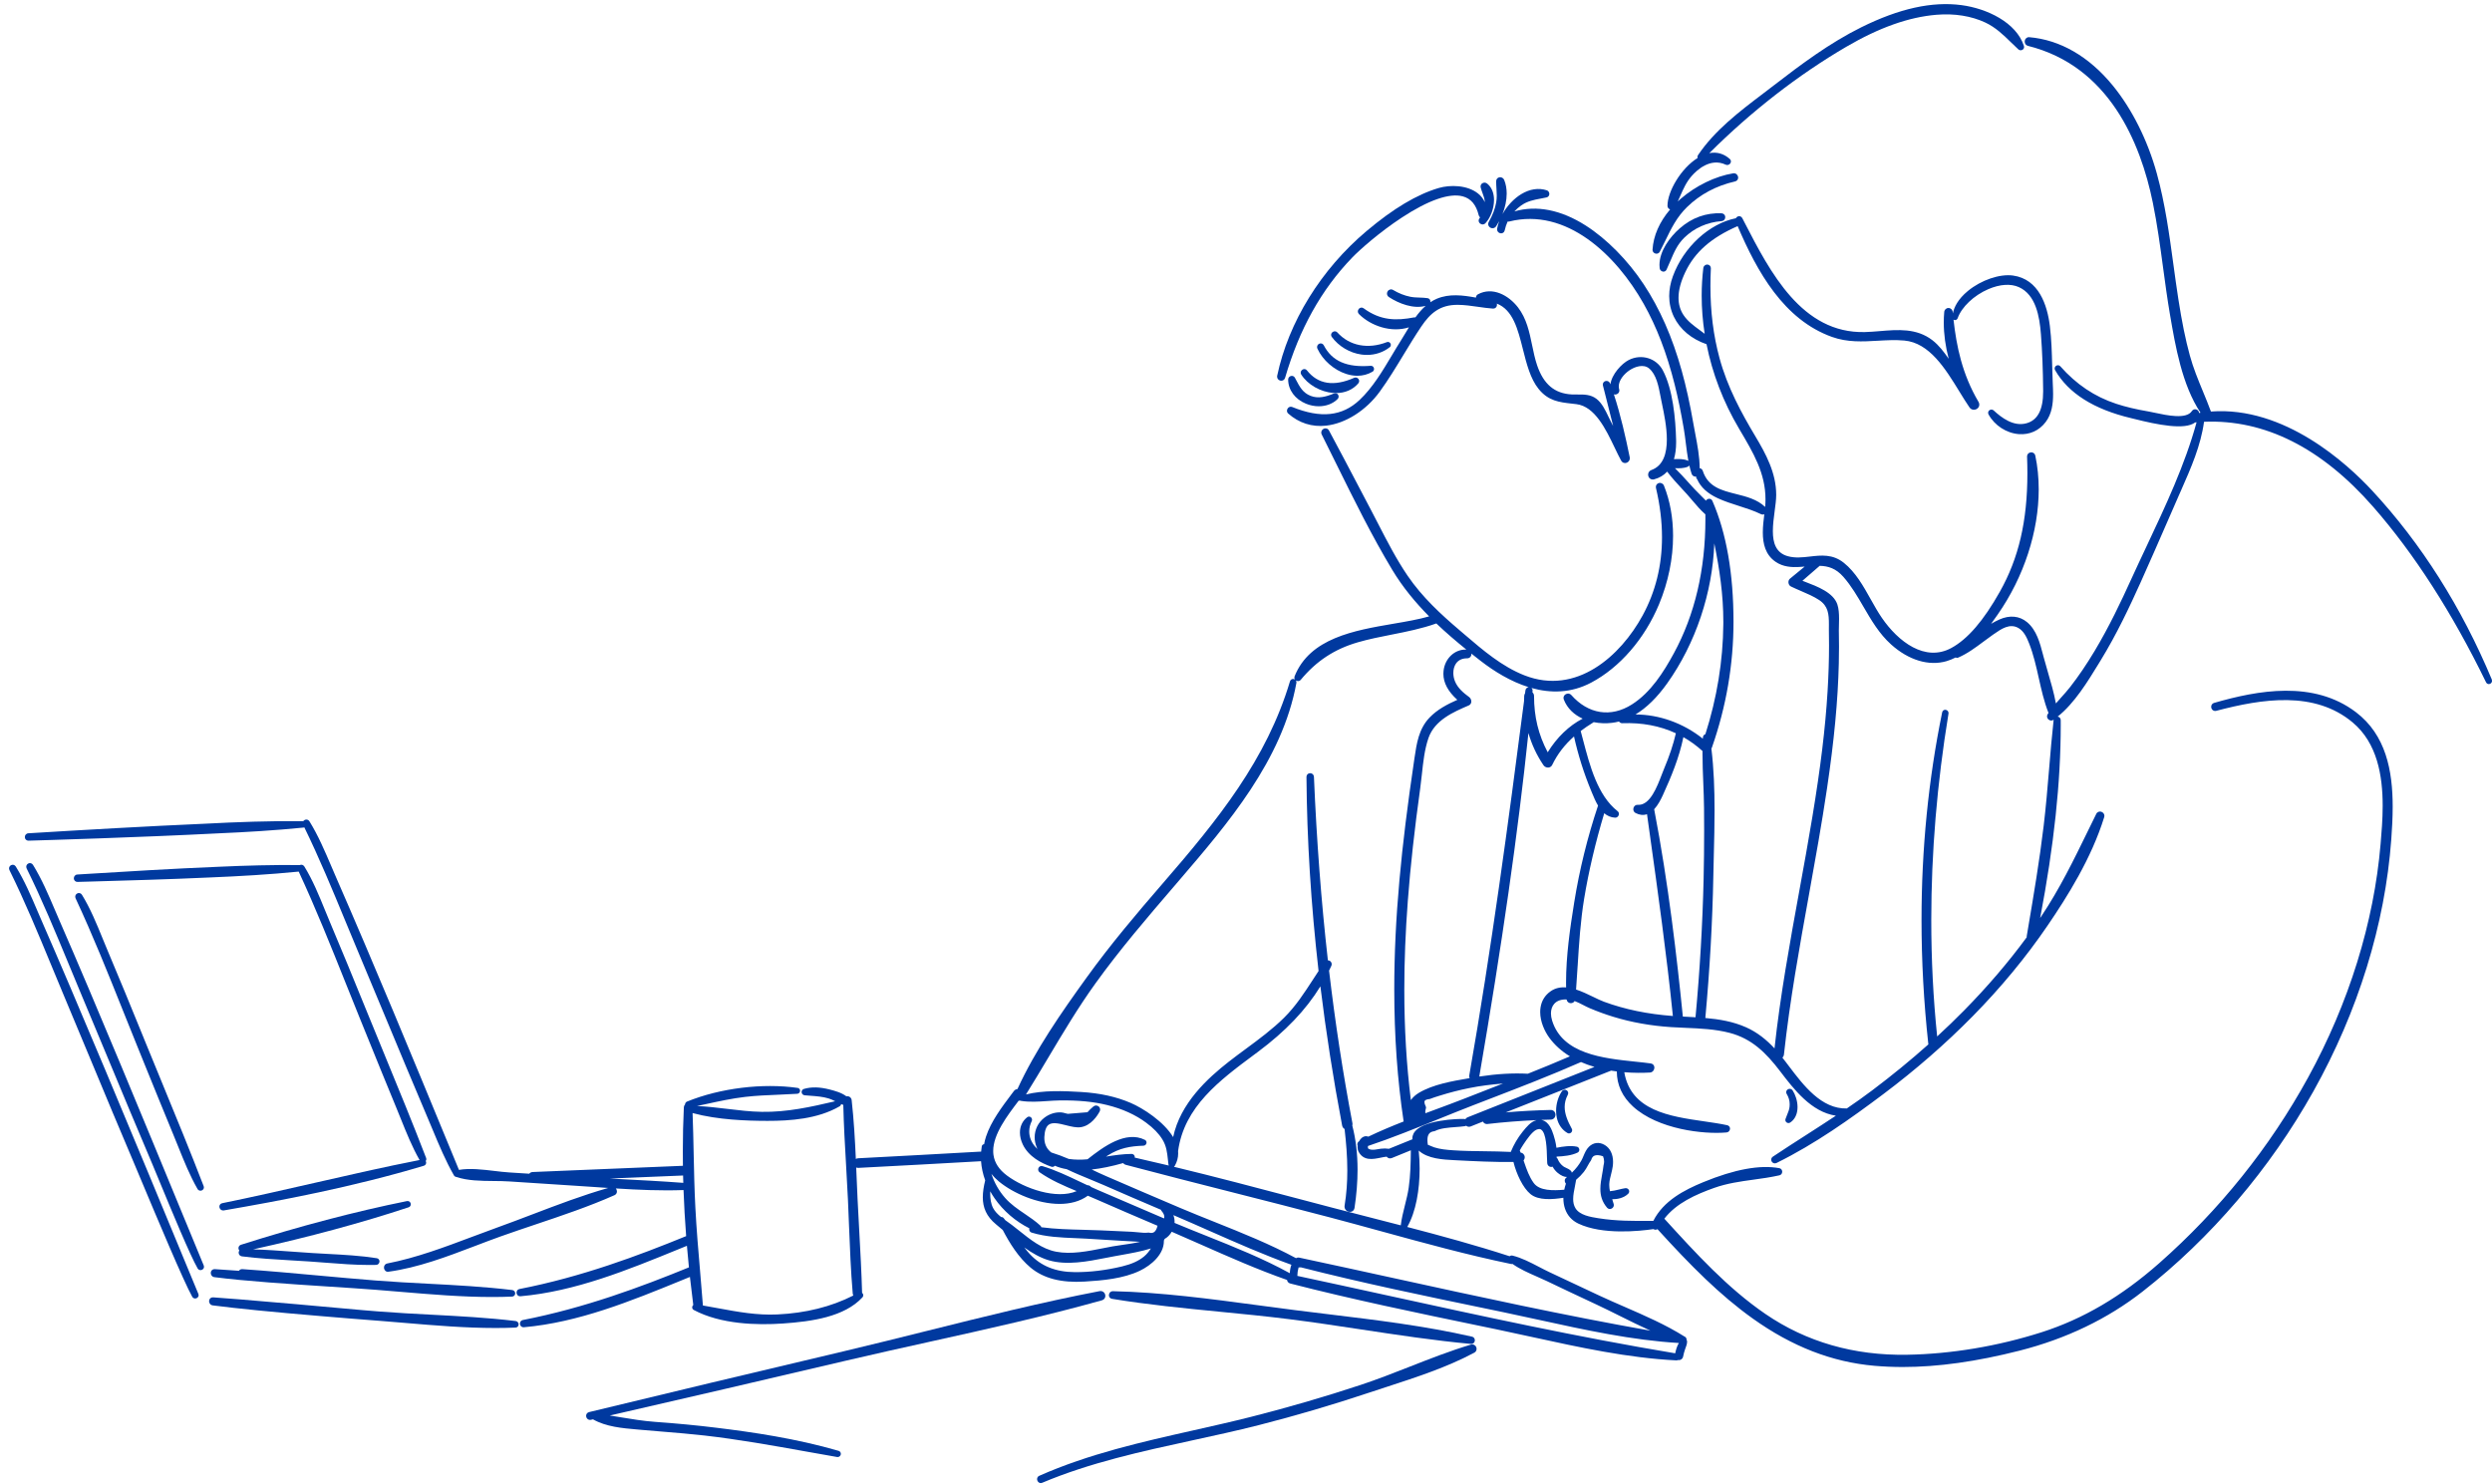 <svg width="183" height="109" viewBox="0 0 183 109" fill="none" xmlns="http://www.w3.org/2000/svg">
<g clip-path="url(#clip0_1_2223)">
<path d="M102.137 25.334C102.137 25.297 102.127 25.258 102.107 25.223C102.053 25.129 101.943 25.089 101.847 25.127C100.457 25.668 99.097 25.402 98.208 24.416C98.115 24.313 97.962 24.305 97.85 24.396C97.785 24.449 97.75 24.522 97.75 24.597C97.75 24.648 97.766 24.7 97.799 24.744C98.306 25.438 99.122 25.923 99.981 26.04C100.116 26.058 100.251 26.067 100.385 26.067C101.004 26.067 101.587 25.871 102.059 25.497C102.11 25.457 102.138 25.397 102.137 25.334Z" fill="#00399F"/>
<path d="M100.903 27.102C100.903 27.077 100.899 27.052 100.891 27.027C100.859 26.923 100.765 26.858 100.659 26.867C98.909 27.006 97.814 26.527 97.212 25.361C97.147 25.235 97.002 25.186 96.875 25.247C96.776 25.295 96.72 25.391 96.72 25.493C96.72 25.531 96.728 25.57 96.745 25.607C97.13 26.45 97.963 27.18 98.867 27.467C99.144 27.555 99.416 27.599 99.679 27.599C100.074 27.599 100.45 27.5 100.788 27.302C100.861 27.261 100.902 27.184 100.902 27.102H100.903Z" fill="#00399F"/>
<path d="M3.114 67.753C2.996 67.484 2.88 67.212 2.763 66.938C2.288 65.824 1.797 64.672 1.158 63.641C1.081 63.517 0.93 63.477 0.804 63.547C0.675 63.619 0.628 63.773 0.694 63.906C1.82 66.188 2.814 68.591 3.775 70.916C4.053 71.589 4.34 72.284 4.626 72.965C5.309 74.59 5.998 76.246 6.664 77.847C7.719 80.385 8.812 83.008 9.906 85.58C10.007 85.818 10.18 86.232 10.4 86.757C11.41 89.166 13.51 94.179 14.119 95.246C14.164 95.325 14.245 95.369 14.332 95.369C14.371 95.369 14.412 95.36 14.45 95.341C14.568 95.283 14.618 95.154 14.568 95.035C9.299 82.266 5.446 73.086 3.114 67.752V67.753Z" fill="#00399F"/>
<path d="M97.974 28.894C97.338 29.158 96.8 29.289 96.246 29.075C95.674 28.853 95.446 28.419 95.158 27.87L95.091 27.743C95.035 27.637 94.918 27.585 94.8 27.615C94.68 27.645 94.596 27.75 94.596 27.872C94.596 28.638 95.098 29.32 95.904 29.651C96.214 29.777 96.534 29.839 96.844 29.839C97.382 29.839 97.886 29.653 98.234 29.301C98.28 29.255 98.303 29.193 98.303 29.131C98.303 29.08 98.288 29.028 98.258 28.983C98.193 28.887 98.079 28.852 97.974 28.896V28.894Z" fill="#00399F"/>
<path d="M94.015 27.954C94.041 27.96 94.067 27.963 94.092 27.963C94.221 27.963 94.332 27.881 94.371 27.747C95.421 24.161 97.028 21.277 99.285 18.932C99.863 18.33 101.314 17.049 102.939 15.982C104.894 14.699 106.444 14.16 107.42 14.422C108.018 14.583 108.4 15.035 108.589 15.806C108.606 15.873 108.642 15.928 108.69 15.967C108.673 15.993 108.655 16.02 108.636 16.046C108.602 16.095 108.585 16.148 108.585 16.202C108.585 16.282 108.622 16.361 108.692 16.418C108.81 16.515 108.976 16.508 109.077 16.401C109.462 15.993 109.713 15.308 109.713 14.69C109.713 14.639 109.712 14.588 109.708 14.538C109.677 14.086 109.504 13.721 109.207 13.482C109.105 13.399 108.963 13.391 108.854 13.461C108.772 13.514 108.726 13.602 108.726 13.698C108.726 13.723 108.73 13.749 108.736 13.774C108.775 13.924 108.824 14.06 108.873 14.192C108.953 14.409 109.028 14.614 109.038 14.851C108.928 14.604 108.761 14.388 108.537 14.21C107.748 13.583 106.487 13.563 105.65 13.809C104.051 14.28 102.318 15.314 100.353 16.97C97.01 19.787 94.618 23.659 93.791 27.595C93.787 27.617 93.784 27.64 93.784 27.661C93.784 27.799 93.874 27.919 94.015 27.954Z" fill="#00399F"/>
<path d="M121.562 18.622C121.589 18.629 121.615 18.633 121.642 18.633C121.745 18.633 121.84 18.579 121.888 18.486C122.036 18.206 122.17 17.928 122.301 17.66C122.727 16.781 123.129 15.951 123.877 15.219C124.838 14.278 126.028 13.642 127.413 13.326C127.554 13.294 127.643 13.181 127.642 13.046C127.642 13.026 127.64 13.006 127.636 12.985C127.607 12.836 127.464 12.699 127.276 12.73C125.974 12.941 124.536 13.639 123.428 14.596C123.354 14.661 123.28 14.726 123.209 14.792C123.273 14.655 123.333 14.519 123.391 14.386C123.62 13.867 123.835 13.376 124.225 12.93C124.6 12.501 125.595 11.561 126.728 12.095C126.847 12.151 126.993 12.109 127.067 11.997C127.096 11.954 127.11 11.906 127.11 11.859C127.11 11.791 127.08 11.723 127.023 11.672C126.587 11.284 126.076 11.141 125.523 11.249C128.592 8.188 132.058 5.494 135.581 3.437C138.003 2.023 140.171 1.253 142.211 1.084C143.527 0.975 144.766 1.173 145.796 1.657C146.554 2.014 147.109 2.555 147.697 3.128C147.865 3.292 148.039 3.461 148.219 3.627C148.303 3.705 148.43 3.714 148.528 3.652C148.599 3.606 148.639 3.531 148.639 3.451C148.639 3.426 148.635 3.4 148.627 3.373C148.062 1.647 145.917 0.624 144.041 0.376C141.877 0.091 139.472 0.623 136.687 2.002C134.372 3.15 132.262 4.726 130.3 6.241C130.028 6.451 129.746 6.665 129.473 6.873C127.728 8.197 125.924 9.567 124.694 11.394C124.666 11.435 124.652 11.482 124.652 11.529C124.652 11.554 124.656 11.579 124.665 11.603C123.44 12.363 122.452 14.066 122.451 15.115C122.451 15.238 122.528 15.343 122.645 15.382C121.864 16.297 121.413 17.32 121.354 18.339C121.354 18.345 121.354 18.35 121.354 18.354C121.354 18.479 121.439 18.587 121.563 18.622L121.562 18.622Z" fill="#00399F"/>
<path d="M99.743 28.161C99.788 28.109 99.811 28.047 99.811 27.985C99.811 27.932 99.794 27.879 99.76 27.834C99.687 27.734 99.554 27.7 99.437 27.751C97.947 28.41 96.781 28.225 95.974 27.201C95.891 27.094 95.748 27.076 95.633 27.157C95.558 27.21 95.517 27.291 95.517 27.373C95.517 27.42 95.53 27.466 95.556 27.508C96.023 28.247 96.968 28.79 97.909 28.861C97.978 28.866 98.046 28.869 98.113 28.869C98.773 28.869 99.347 28.621 99.743 28.162V28.161Z" fill="#00399F"/>
<path d="M126.42 15.665C125.28 15.62 124.252 15.989 123.362 16.764C122.617 17.412 121.865 18.439 121.863 19.461C121.863 19.54 121.868 19.62 121.877 19.699C121.892 19.823 121.992 19.928 122.116 19.948C122.129 19.951 122.144 19.952 122.157 19.952C122.253 19.952 122.339 19.897 122.383 19.804C122.489 19.581 122.581 19.362 122.671 19.15C122.93 18.536 123.175 17.957 123.692 17.452C124.415 16.745 125.386 16.316 126.425 16.242C126.579 16.231 126.695 16.107 126.695 15.952C126.695 15.95 126.695 15.948 126.695 15.947C126.693 15.791 126.577 15.673 126.42 15.666V15.665Z" fill="#00399F"/>
<path d="M13.606 89.661C10.693 82.59 7.068 73.79 4.376 67.632C4.259 67.362 4.142 67.091 4.026 66.817C3.551 65.703 3.06 64.551 2.421 63.519C2.344 63.396 2.193 63.355 2.067 63.425C1.938 63.497 1.891 63.651 1.956 63.784C3.082 66.065 4.076 68.468 5.037 70.791C5.315 71.465 5.602 72.161 5.889 72.843C6.571 74.467 7.259 76.121 7.925 77.721C8.981 80.26 10.074 82.885 11.169 85.458C11.298 85.761 11.504 86.26 11.742 86.838C12.617 88.955 13.94 92.156 14.514 93.162C14.559 93.241 14.64 93.285 14.727 93.285C14.766 93.285 14.807 93.276 14.845 93.257C14.963 93.199 15.013 93.071 14.964 92.951C14.539 91.921 14.084 90.817 13.607 89.66L13.606 89.661Z" fill="#00399F"/>
<path d="M115.161 80.29C115.161 80.203 115.117 80.121 115.037 80.073C114.919 80.003 114.771 80.036 114.694 80.151C114.421 80.557 114.271 81.084 114.271 81.59C114.271 81.768 114.29 81.944 114.327 82.111C114.44 82.602 114.709 82.984 115.105 83.215C115.142 83.237 115.182 83.247 115.221 83.247C115.279 83.247 115.337 83.225 115.381 83.181C115.428 83.135 115.453 83.075 115.453 83.014C115.453 82.976 115.443 82.937 115.423 82.901C115.111 82.332 114.901 81.815 114.901 81.302C114.901 81.007 114.97 80.713 115.129 80.41C115.15 80.371 115.16 80.329 115.16 80.289L115.161 80.29Z" fill="#00399F"/>
<path d="M81.654 95.394C84.266 95.823 86.954 96.087 89.555 96.341C91.236 96.505 92.974 96.675 94.67 96.889C96.437 97.11 98.234 97.383 99.972 97.646C102.608 98.046 105.333 98.459 108.025 98.707C108.033 98.708 108.041 98.708 108.049 98.708C108.176 98.708 108.281 98.617 108.302 98.483C108.304 98.467 108.305 98.451 108.305 98.436C108.305 98.311 108.225 98.203 108.104 98.175C104.65 97.385 101.044 96.949 97.557 96.527C96.763 96.43 95.94 96.331 95.136 96.229C94.232 96.114 93.306 95.99 92.411 95.87C88.901 95.4 85.272 94.912 81.717 94.833C81.572 94.83 81.449 94.943 81.435 95.098C81.434 95.107 81.433 95.117 81.433 95.127C81.433 95.262 81.523 95.372 81.655 95.394H81.654Z" fill="#00399F"/>
<path d="M81.171 95.182C81.171 95.154 81.168 95.126 81.161 95.098C81.117 94.909 80.94 94.793 80.751 94.829C76.509 95.643 72.229 96.711 68.09 97.744C66.091 98.243 64.024 98.759 61.992 99.239C55.191 100.844 49.063 102.307 43.258 103.714C43.126 103.746 43.042 103.857 43.042 103.986C43.042 104.01 43.045 104.033 43.051 104.057C43.089 104.22 43.239 104.316 43.4 104.279C43.449 104.268 43.498 104.257 43.547 104.246C44.502 104.793 45.71 104.897 46.782 104.99C46.887 104.999 46.99 105.008 47.093 105.017C47.629 105.066 48.173 105.11 48.7 105.153C49.696 105.235 50.726 105.319 51.736 105.434C54.212 105.717 56.705 106.163 59.115 106.595C59.886 106.733 60.684 106.876 61.47 107.012C61.484 107.014 61.498 107.015 61.512 107.015C61.621 107.015 61.716 106.942 61.742 106.831C61.746 106.813 61.748 106.795 61.748 106.778C61.748 106.677 61.682 106.588 61.58 106.558C58.434 105.646 55.272 105.189 52.594 104.861C51.179 104.687 49.706 104.546 48.09 104.43C47.237 104.368 46.383 104.227 45.557 104.091C45.301 104.048 45.041 104.005 44.779 103.965C50.177 102.728 55.881 101.403 62.167 99.926C64.198 99.449 66.276 98.989 68.287 98.544C72.452 97.622 76.76 96.668 80.921 95.502C81.075 95.46 81.171 95.332 81.171 95.183L81.171 95.182Z" fill="#00399F"/>
<path d="M108.024 98.755C106.504 99.208 104.992 99.801 103.529 100.376C102.354 100.837 101.139 101.314 99.93 101.714C97.296 102.585 94.585 103.375 91.87 104.063C90.461 104.419 89.02 104.743 87.626 105.057C83.852 105.905 79.95 106.783 76.312 108.396C76.215 108.439 76.159 108.531 76.159 108.634C76.159 108.675 76.167 108.717 76.185 108.757C76.232 108.865 76.328 108.928 76.43 108.928C76.463 108.928 76.497 108.921 76.53 108.907C80.05 107.422 83.853 106.596 87.533 105.796C89.152 105.444 90.827 105.08 92.454 104.666C95.141 103.98 97.858 103.18 100.53 102.289C100.959 102.146 101.403 102.002 101.832 101.862C104.013 101.152 106.269 100.417 108.27 99.347C108.374 99.291 108.433 99.186 108.433 99.073C108.433 99.031 108.425 98.987 108.407 98.945C108.342 98.788 108.181 98.708 108.025 98.755H108.024Z" fill="#00399F"/>
<path d="M131.24 81.871C131.198 81.972 131.155 82.077 131.118 82.189C131.111 82.212 131.107 82.235 131.107 82.258C131.107 82.326 131.139 82.392 131.197 82.437C131.238 82.469 131.288 82.484 131.337 82.484C131.379 82.484 131.42 82.472 131.456 82.45C131.717 82.281 131.893 82.014 131.964 81.677C131.99 81.557 132.002 81.434 132.002 81.311C132.002 80.847 131.837 80.384 131.64 80.084C131.563 79.966 131.408 79.934 131.287 80.01C131.211 80.059 131.17 80.138 131.17 80.219C131.17 80.264 131.183 80.31 131.209 80.353C131.354 80.589 131.426 80.839 131.426 81.114C131.426 81.173 131.423 81.233 131.416 81.294C131.395 81.495 131.32 81.677 131.241 81.87L131.24 81.871Z" fill="#00399F"/>
<path d="M182.989 49.915C180.76 44.586 177.804 39.917 174.202 36.036C172.375 34.068 167.766 29.817 162.36 30.226C162.176 29.724 161.971 29.229 161.773 28.749C161.422 27.9 161.059 27.022 160.811 26.109C160.488 24.926 160.228 23.647 159.966 21.961C159.835 21.124 159.719 20.269 159.606 19.441C159.305 17.228 158.993 14.938 158.386 12.742C157.71 10.294 156.557 7.995 155.14 6.267C153.399 4.145 151.282 2.923 149.017 2.731C148.855 2.717 148.717 2.828 148.69 2.996C148.687 3.016 148.685 3.037 148.685 3.057C148.685 3.207 148.777 3.332 148.921 3.368C154.857 4.848 157.185 10.446 158.092 14.881C158.413 16.453 158.632 18.072 158.843 19.637C158.996 20.773 159.155 21.947 159.351 23.096L159.353 23.105C159.748 25.419 160.236 28.268 161.592 30.307C161.581 30.311 161.571 30.316 161.56 30.321C161.537 30.325 161.513 30.329 161.489 30.333C161.489 30.331 161.489 30.331 161.489 30.33C161.478 30.202 161.389 30.096 161.268 30.066C161.15 30.037 161.028 30.086 160.96 30.193C160.559 30.815 159.116 30.504 158.254 30.319C158.077 30.281 157.924 30.247 157.798 30.226C156.856 30.065 156.094 29.884 155.402 29.656C153.817 29.134 152.474 28.233 151.298 26.902C151.218 26.811 151.087 26.797 150.987 26.869C150.92 26.916 150.885 26.991 150.884 27.066C150.884 27.107 150.894 27.147 150.915 27.184C151.884 28.878 153.763 30.065 156.5 30.712C156.556 30.725 156.635 30.745 156.732 30.769C158.42 31.195 160.444 31.606 161.199 31.027C161.234 31.023 161.27 31.02 161.305 31.017C160.449 34.144 159.018 37.181 157.632 40.125C157.249 40.939 156.852 41.781 156.478 42.604C155.761 44.182 154.883 46.036 153.816 47.816C153.22 48.809 152.634 49.673 152.022 50.457C151.814 50.725 151.58 50.985 151.353 51.236C151.228 51.377 151.1 51.518 150.975 51.664C150.829 50.878 150.601 50.097 150.379 49.337C150.274 48.974 150.165 48.6 150.068 48.236L150.023 48.064C149.804 47.224 149.554 46.272 148.855 45.693C148.298 45.231 147.578 45.163 146.825 45.5C146.631 45.588 146.426 45.694 146.215 45.817C146.395 45.574 146.554 45.346 146.69 45.151C148.638 42.365 149.712 39.016 149.713 35.941C149.713 35.085 149.63 34.25 149.46 33.455C149.427 33.301 149.287 33.205 149.127 33.225C148.969 33.245 148.857 33.368 148.857 33.52C148.857 33.525 148.857 33.529 148.857 33.533C148.873 33.953 148.881 34.361 148.881 34.759C148.881 38.278 148.243 40.997 146.862 43.454C145.663 45.586 144.497 46.94 143.296 47.593C141.371 48.64 139.395 47.133 138.19 45.372C137.905 44.958 137.652 44.505 137.382 44.025C136.831 43.04 136.26 42.022 135.4 41.335C134.584 40.683 133.735 40.781 132.914 40.876C132.376 40.938 131.819 41.002 131.276 40.848C130.412 40.602 130.19 39.868 130.19 39.01C130.19 38.534 130.258 38.02 130.323 37.53C130.38 37.106 130.433 36.706 130.435 36.368C130.435 36.359 130.435 36.349 130.435 36.34C130.435 34.737 129.679 33.339 128.904 32.043C127.882 30.332 126.855 28.452 126.272 26.3C125.825 24.651 125.605 22.909 125.605 21.005C125.605 20.583 125.616 20.153 125.637 19.714C125.637 19.709 125.637 19.703 125.637 19.698C125.637 19.555 125.537 19.445 125.395 19.433C125.239 19.42 125.101 19.531 125.083 19.687C125.003 20.359 124.963 21.038 124.963 21.72C124.963 22.65 125.038 23.585 125.183 24.516C125.064 24.424 124.942 24.335 124.823 24.247C124.363 23.91 123.928 23.591 123.626 23.134C123.383 22.766 123.262 22.343 123.262 21.867C123.262 21.31 123.429 20.68 123.762 19.983C124.463 18.512 125.652 17.465 127.604 16.608C129.036 19.965 130.995 23.479 134.533 24.746C135.669 25.153 136.789 25.089 137.873 25.027C138.514 24.99 139.177 24.952 139.84 25.011C141.69 25.175 142.86 27.082 143.892 28.764C144.146 29.178 144.387 29.569 144.629 29.921C144.771 30.128 145.015 30.131 145.173 30.03C145.289 29.957 145.35 29.841 145.35 29.718C145.35 29.651 145.332 29.582 145.294 29.517C145.294 29.516 145.293 29.515 145.292 29.515C144.088 27.479 143.674 25.421 143.456 23.476C143.477 23.491 143.501 23.501 143.528 23.506C143.627 23.526 143.726 23.469 143.76 23.375C144.047 22.551 144.954 21.692 146.015 21.236C146.864 20.872 147.66 20.82 148.259 21.09C149.5 21.649 149.775 23.236 149.876 24.555C149.971 25.8 150.025 27.151 150.039 28.685C150.039 28.707 150.039 28.728 150.039 28.75C150.039 30.097 149.637 30.862 148.813 31.088C147.856 31.351 146.98 30.676 146.405 30.145C146.317 30.064 146.186 30.059 146.092 30.133C146.031 30.18 145.999 30.249 145.999 30.32C145.999 30.36 146.008 30.4 146.029 30.439C146.472 31.25 147.346 31.817 148.258 31.885C149.051 31.943 149.751 31.625 150.228 30.991C150.678 30.393 150.769 29.657 150.769 28.935C150.769 28.682 150.757 28.43 150.746 28.187C150.743 28.108 150.739 28.031 150.737 27.954C150.722 27.595 150.712 27.228 150.703 26.873C150.678 25.912 150.652 24.918 150.533 23.95C150.343 22.405 149.721 20.505 147.833 20.239C146.855 20.101 145.489 20.566 144.513 21.369C143.781 21.972 143.5 22.562 143.407 23.017C143.404 22.982 143.4 22.948 143.397 22.914C143.381 22.744 143.25 22.621 143.085 22.621H143.084C142.92 22.621 142.79 22.745 142.775 22.915C142.752 23.167 142.741 23.422 142.741 23.682C142.741 24.544 142.864 25.443 143.103 26.352C142.757 25.855 142.387 25.359 141.899 24.983C140.744 24.093 139.364 24.208 138.03 24.32C137.671 24.349 137.3 24.38 136.947 24.389C132.32 24.505 129.989 19.984 128.116 16.353L127.946 16.023C127.878 15.893 127.735 15.842 127.604 15.903C127.546 15.931 127.5 15.976 127.472 16.029C125.518 16.42 123.632 18.15 122.848 20.291C122.668 20.782 122.578 21.27 122.578 21.742C122.578 22.277 122.694 22.793 122.924 23.271C123.368 24.191 124.217 24.904 125.319 25.281C125.745 27.426 126.551 29.534 127.71 31.489L127.742 31.544C128.757 33.255 129.649 34.759 129.649 36.672C129.649 36.855 129.641 37.042 129.624 37.233C129.039 36.674 128.25 36.476 127.486 36.284C126.427 36.018 125.427 35.767 125.046 34.588C125.01 34.476 124.921 34.402 124.816 34.387C124.812 33.543 124.647 32.677 124.487 31.836C124.44 31.588 124.395 31.353 124.354 31.117C124.101 29.661 123.821 28.391 123.499 27.236C122.806 24.752 121.889 22.669 120.697 20.869C119.534 19.113 117.984 17.543 116.443 16.562C114.63 15.407 112.833 15.055 111.208 15.529C111.355 15.368 111.522 15.221 111.707 15.091C112.163 14.77 112.616 14.684 113.141 14.585C113.279 14.559 113.423 14.532 113.571 14.5C113.687 14.474 113.769 14.377 113.775 14.256C113.775 14.251 113.775 14.247 113.775 14.242C113.775 14.12 113.699 14.012 113.585 13.976C112.983 13.783 112.335 13.881 111.711 14.26C111.158 14.595 110.666 15.132 110.336 15.724C110.524 15.247 110.644 14.724 110.644 14.217C110.644 13.87 110.588 13.529 110.46 13.215C110.401 13.074 110.252 12.992 110.103 13.022C109.964 13.049 109.871 13.167 109.871 13.315C109.871 13.502 109.882 13.682 109.893 13.857C109.903 14.028 109.914 14.195 109.914 14.362C109.914 14.529 109.903 14.696 109.873 14.867C109.79 15.338 109.612 15.804 109.33 16.295C109.3 16.348 109.285 16.403 109.285 16.456C109.285 16.558 109.337 16.653 109.433 16.713C109.581 16.806 109.768 16.766 109.866 16.621C109.945 16.503 110.022 16.375 110.094 16.242C110.025 16.426 109.974 16.612 109.942 16.794C109.94 16.81 109.938 16.827 109.938 16.844C109.938 16.984 110.036 17.106 110.18 17.134C110.332 17.163 110.465 17.073 110.498 16.921C110.547 16.692 110.619 16.475 110.713 16.271C110.754 16.278 110.797 16.278 110.84 16.267C115.015 15.227 118.672 18.707 120.702 22.311C121.658 24.008 122.403 25.947 122.979 28.241C123.224 29.215 123.445 30.279 123.651 31.494C123.711 31.846 123.757 32.215 123.801 32.572C123.854 32.997 123.908 33.429 123.986 33.854C123.971 33.844 123.955 33.835 123.938 33.828C123.624 33.697 123.255 33.709 122.926 33.723C123.033 33.365 123.087 32.949 123.087 32.479C123.087 32.427 123.087 32.374 123.085 32.321C123.046 30.748 122.844 28.583 122.109 27.197C121.633 26.302 120.535 25.97 119.608 26.44C119.087 26.705 118.355 27.491 118.261 28.23C118.253 28.206 118.244 28.183 118.235 28.159C118.183 28.018 118.035 27.944 117.892 27.988C117.775 28.024 117.703 28.125 117.703 28.242C117.703 28.266 117.705 28.29 117.712 28.315C117.832 28.801 117.957 29.292 118.079 29.767C118.207 30.267 118.336 30.773 118.461 31.283C118.418 31.203 118.375 31.122 118.332 31.042C118.261 30.91 118.192 30.765 118.12 30.612C117.899 30.144 117.648 29.615 117.244 29.299C116.816 28.965 116.312 28.97 115.825 28.975C115.683 28.976 115.549 28.977 115.417 28.97C114.16 28.902 113.352 28.222 112.878 26.83C112.718 26.361 112.613 25.853 112.512 25.361C112.312 24.394 112.106 23.393 111.471 22.574C110.779 21.681 109.601 21.039 108.532 21.616C108.442 21.664 108.389 21.757 108.387 21.858C107.421 21.682 106.435 21.554 105.515 21.94C105.345 22.012 105.185 22.099 105.034 22.201C105.038 22.181 105.041 22.161 105.041 22.141C105.041 22.131 105.041 22.121 105.039 22.11C105.026 21.998 104.944 21.914 104.83 21.898C104.631 21.869 104.434 21.863 104.243 21.856C104.011 21.848 103.791 21.841 103.571 21.797C103.143 21.712 102.716 21.544 102.304 21.298C102.164 21.213 101.991 21.255 101.903 21.395C101.869 21.448 101.853 21.507 101.853 21.564C101.853 21.662 101.901 21.756 101.991 21.816C102.73 22.303 103.805 22.71 104.692 22.463C104.412 22.709 104.166 23 103.943 23.309C103.914 23.304 103.883 23.304 103.853 23.31C102.523 23.566 101.381 23.551 100.136 22.642C100.024 22.56 99.876 22.579 99.784 22.686C99.737 22.742 99.713 22.808 99.713 22.874C99.713 22.943 99.739 23.011 99.791 23.063C100.655 23.935 102.169 24.46 103.463 24.041C103.387 24.165 103.314 24.288 103.241 24.41C103.123 24.609 103.01 24.797 102.896 24.977C102.668 25.336 102.441 25.717 102.221 26.086C101.52 27.261 100.796 28.477 99.84 29.376C98.562 30.579 96.989 30.743 94.888 29.891C94.766 29.842 94.628 29.89 94.555 30.009C94.524 30.059 94.509 30.114 94.509 30.169C94.509 30.246 94.54 30.322 94.6 30.374C95.387 31.069 96.348 31.377 97.377 31.263C98.806 31.106 100.318 30.148 101.323 28.764C101.954 27.894 102.521 26.96 103.068 26.057C103.485 25.369 103.917 24.657 104.372 23.981C105.023 23.017 105.732 22.378 107.059 22.389C107.55 22.393 108.055 22.465 108.543 22.535C108.899 22.586 109.267 22.639 109.632 22.665C109.789 22.677 109.913 22.573 109.929 22.419C109.931 22.409 109.931 22.398 109.931 22.388C109.931 22.358 109.926 22.327 109.918 22.298C111.108 22.762 111.464 24.178 111.837 25.658C112.104 26.717 112.38 27.812 112.983 28.561C113.701 29.452 114.505 29.542 115.436 29.646C115.543 29.658 115.653 29.67 115.765 29.684C117.122 29.85 117.928 31.532 118.575 32.884C118.739 33.227 118.894 33.55 119.05 33.835C119.132 33.985 119.293 34.047 119.451 33.989C119.595 33.936 119.686 33.803 119.686 33.657C119.686 33.633 119.683 33.609 119.679 33.585C119.372 32.085 119.018 30.502 118.516 28.966C118.579 28.986 118.651 28.985 118.721 28.957C118.844 28.909 118.918 28.799 118.918 28.68C118.918 28.651 118.913 28.621 118.905 28.592C118.883 28.522 118.874 28.451 118.874 28.378C118.873 27.931 119.254 27.47 119.66 27.197C120.067 26.924 120.688 26.722 121.096 27.055C121.632 27.492 121.8 28.378 121.935 29.091C121.955 29.193 121.974 29.292 121.993 29.386C122.011 29.476 122.03 29.57 122.051 29.67C122.198 30.374 122.405 31.365 122.405 32.277C122.405 33.291 122.149 34.207 121.27 34.523C121.12 34.576 121.029 34.712 121.029 34.861C121.029 34.898 121.035 34.936 121.047 34.974C121.103 35.157 121.281 35.255 121.467 35.206C121.856 35.104 122.177 34.914 122.428 34.639C122.764 35.087 123.147 35.501 123.52 35.905C123.64 36.035 123.76 36.164 123.878 36.293C124.009 36.439 124.14 36.593 124.277 36.756C124.578 37.112 124.888 37.477 125.234 37.777C125.235 37.894 125.236 38.011 125.236 38.128C125.236 41.837 124.459 45.148 122.923 47.975C122.18 49.342 121.232 50.859 119.831 51.744C118.292 52.718 116.629 52.455 115.383 51.042C115.282 50.927 115.113 50.907 114.973 50.991C114.872 51.052 114.815 51.154 114.815 51.261C114.815 51.297 114.821 51.334 114.835 51.37C115.095 52.044 115.61 52.503 116.222 52.782C115.217 53.302 114.331 54.156 113.656 55.252C112.973 53.966 112.652 52.638 112.652 51.12C112.652 51.009 112.607 50.913 112.534 50.849C112.537 50.813 112.54 50.778 112.543 50.742C112.544 50.734 112.545 50.725 112.545 50.716C112.545 50.642 112.514 50.576 112.463 50.53C113.862 50.923 115.374 50.92 116.858 50.131C118.959 49.014 120.77 46.923 121.828 44.391C122.514 42.745 122.862 41.008 122.862 39.36C122.862 38.041 122.639 36.78 122.192 35.669C122.128 35.512 121.961 35.432 121.804 35.482C121.676 35.523 121.598 35.636 121.598 35.766C121.598 35.791 121.601 35.817 121.607 35.844C121.902 37.095 122.049 38.301 122.049 39.459C122.049 41.54 121.573 43.465 120.623 45.209C119.009 48.172 115.769 51.1 111.947 49.602C110.297 48.955 108.899 47.757 107.547 46.599C107.42 46.49 107.293 46.381 107.166 46.273C105.828 45.134 104.442 43.862 103.369 42.288C102.554 41.093 101.874 39.772 101.216 38.494C101.035 38.141 100.847 37.777 100.659 37.421C100.38 36.89 100.101 36.359 99.822 35.827C99.097 34.445 98.347 33.015 97.594 31.618C97.515 31.472 97.345 31.419 97.197 31.496C97.089 31.552 97.027 31.66 97.027 31.772C97.027 31.819 97.037 31.867 97.061 31.913C97.426 32.641 97.794 33.387 98.15 34.11C99.426 36.695 100.744 39.368 102.242 41.857C103.001 43.118 103.93 44.243 104.948 45.272C104.172 45.495 103.271 45.65 102.326 45.811C99.448 46.304 96.186 46.864 95.068 49.674C95.055 49.704 95.05 49.736 95.05 49.766C95.05 49.816 95.065 49.865 95.094 49.907C95.07 49.892 95.044 49.88 95.015 49.873C94.889 49.843 94.767 49.916 94.729 50.041C93.013 55.783 89.466 60.179 85.351 64.925C83.499 67.061 81.543 69.372 79.79 71.806C77.942 74.368 76.035 77.106 74.715 79.99C74.612 79.998 74.518 80.049 74.455 80.135L74.287 80.357C73.577 81.3 72.771 82.369 72.408 83.48C72.346 83.67 72.3 83.855 72.269 84.036C72.183 84.042 72.112 84.106 72.097 84.194C72.076 84.323 72.059 84.454 72.049 84.584C72.031 84.582 72.012 84.582 71.993 84.583C69.163 84.742 66.117 84.912 63.022 85.071C62.958 85.074 62.899 85.093 62.849 85.124C62.785 83.689 62.701 82.232 62.542 80.803C62.523 80.627 62.375 80.504 62.199 80.514C62.183 80.515 62.168 80.517 62.154 80.52C61.793 80.246 61.295 80.116 60.934 80.022C60.202 79.832 59.581 79.817 59.036 79.978C58.934 80.009 58.866 80.099 58.866 80.202C58.866 80.21 58.866 80.218 58.868 80.226C58.879 80.342 58.971 80.434 59.087 80.445C59.229 80.458 59.371 80.469 59.513 80.479C59.98 80.514 60.422 80.547 60.859 80.68C61.019 80.728 61.172 80.802 61.331 80.883C59.529 81.304 57.817 81.691 55.941 81.661C55.095 81.648 54.231 81.543 53.396 81.443C52.67 81.356 51.926 81.266 51.183 81.234C51.426 81.183 51.667 81.13 51.904 81.079C52.819 80.88 53.764 80.675 54.715 80.564C55.526 80.469 56.358 80.436 57.161 80.403C57.616 80.385 58.085 80.365 58.549 80.335C58.662 80.327 58.75 80.234 58.754 80.118C58.754 80.115 58.754 80.112 58.754 80.109C58.754 80.004 58.679 79.918 58.575 79.903C55.996 79.536 52.885 79.918 50.458 80.904C50.366 80.941 50.309 81.026 50.306 81.119C50.255 81.172 50.222 81.245 50.218 81.326C50.168 82.389 50.143 83.475 50.143 84.58C50.143 84.926 50.145 85.274 50.15 85.624C48.299 85.699 46.448 85.777 44.596 85.854C42.77 85.93 40.946 86.006 39.12 86.081C39.016 86.084 38.926 86.129 38.864 86.205C38.516 86.183 38.167 86.161 37.819 86.139L37.399 86.112C37.062 86.091 36.702 86.049 36.32 86.003C35.43 85.897 34.512 85.788 33.703 85.924L32.967 84.139C30.295 77.66 27.531 70.96 24.678 64.432C24.56 64.163 24.444 63.89 24.328 63.617C23.852 62.504 23.361 61.352 22.722 60.32C22.646 60.197 22.494 60.157 22.369 60.226C22.33 60.247 22.299 60.276 22.275 60.31C22.269 60.31 22.264 60.31 22.258 60.31C19.85 60.288 17.409 60.374 14.987 60.502C10.894 60.68 6.119 60.953 2.08 61.202C1.929 61.211 1.817 61.339 1.824 61.492C1.83 61.64 1.948 61.749 2.094 61.745C3.163 61.714 10.144 61.509 16.005 61.208C18.102 61.118 20.204 60.99 22.276 60.784L22.286 60.782C22.308 60.78 22.329 60.775 22.349 60.768C23.438 62.995 24.404 65.332 25.339 67.594C25.616 68.267 25.904 68.962 26.19 69.643C26.872 71.268 27.561 72.922 28.227 74.521C29.283 77.059 30.375 79.684 31.47 82.258C31.577 82.511 31.684 82.766 31.791 83.022C32.252 84.128 32.73 85.271 33.332 86.324C33.373 86.396 33.445 86.439 33.523 86.446C34.338 86.723 35.318 86.733 36.265 86.741C36.659 86.745 37.032 86.748 37.378 86.772L37.493 86.779C38.973 86.879 40.504 86.981 42.01 87.073C42.587 87.108 43.177 87.148 43.747 87.188C44.052 87.209 44.358 87.231 44.664 87.251C42.791 87.783 40.925 88.494 39.119 89.183C38.267 89.508 37.385 89.844 36.52 90.155C35.903 90.376 35.276 90.612 34.669 90.841C32.649 91.601 30.56 92.387 28.431 92.799C28.29 92.825 28.197 92.949 28.198 93.096C28.198 93.115 28.199 93.134 28.202 93.153C28.23 93.32 28.363 93.426 28.522 93.404C30.698 93.108 32.826 92.298 34.883 91.514C35.49 91.282 36.118 91.043 36.729 90.824C37.595 90.515 38.489 90.214 39.354 89.923C41.276 89.277 43.263 88.61 45.13 87.78C45.241 87.73 45.306 87.625 45.305 87.509C45.305 87.472 45.298 87.435 45.285 87.398C45.27 87.356 45.248 87.318 45.221 87.287C46.869 87.391 48.543 87.466 50.195 87.405C50.235 88.516 50.299 89.644 50.387 90.789C46.896 92.216 42.722 93.784 38.139 94.676C38.016 94.7 37.933 94.808 37.933 94.935C37.933 94.948 37.933 94.962 37.935 94.976C37.956 95.119 38.074 95.218 38.211 95.207C42.236 94.855 46.094 93.277 49.826 91.752C50.032 91.668 50.239 91.584 50.444 91.5C50.488 92.025 50.537 92.553 50.591 93.084C47.109 94.506 42.949 96.064 38.387 96.953C38.265 96.977 38.182 97.084 38.181 97.211C38.181 97.224 38.182 97.238 38.184 97.252C38.204 97.395 38.322 97.494 38.459 97.483C42.485 97.13 46.345 95.553 50.077 94.027C50.273 93.947 50.469 93.867 50.664 93.787C50.739 94.469 50.821 95.158 50.911 95.849C50.879 95.876 50.855 95.912 50.841 95.953C50.833 95.976 50.83 95.999 50.83 96.022C50.83 96.1 50.873 96.173 50.947 96.213C52.928 97.271 55.599 97.338 57.49 97.207C59.638 97.059 62.012 96.716 63.333 95.287C63.374 95.244 63.394 95.189 63.394 95.133C63.394 95.084 63.377 95.034 63.344 94.992C63.333 94.978 63.322 94.966 63.308 94.956C63.265 93.438 63.181 91.897 63.099 90.406C63.057 89.647 63.014 88.863 62.977 88.091C62.949 87.523 62.925 86.942 62.902 86.381C62.893 86.171 62.884 85.96 62.875 85.748C62.923 85.769 62.978 85.78 63.036 85.777C66.136 85.618 69.181 85.449 72.009 85.289C72.02 85.288 72.032 85.287 72.043 85.286C72.076 85.758 72.179 86.231 72.348 86.693C72.24 87.133 72.172 87.545 72.172 87.932C72.172 88.683 72.43 89.341 73.153 89.932C73.311 90.061 73.47 90.196 73.636 90.337C74.143 91.309 74.808 92.376 75.683 93.104C76.636 93.896 77.935 94.231 79.652 94.127C80.975 94.048 82.489 93.914 83.708 93.33C84.551 92.926 85.47 92.131 85.47 91.156C85.47 91.141 85.47 91.128 85.47 91.113C85.491 91.076 85.51 91.036 85.526 90.994C85.73 90.879 85.907 90.71 86.046 90.468C86.761 90.777 87.483 91.096 88.183 91.405C90.241 92.315 92.366 93.254 94.513 94.007C94.529 94.133 94.617 94.234 94.751 94.269C99.315 95.442 104.011 96.416 108.552 97.357L109.86 97.628C110.738 97.811 111.638 98.007 112.507 98.198C115.971 98.956 119.553 99.74 123.098 99.915C123.143 99.918 123.185 99.907 123.222 99.888C123.276 99.902 123.324 99.894 123.368 99.884C123.479 99.859 123.572 99.763 123.595 99.653C123.638 99.44 123.687 99.257 123.745 99.094C123.756 99.062 123.767 99.031 123.78 98.999C123.832 98.862 123.891 98.706 123.891 98.536C123.891 98.534 123.891 98.531 123.891 98.528C123.891 98.486 123.877 98.445 123.854 98.411C123.854 98.404 123.854 98.399 123.854 98.392C123.854 98.287 123.792 98.196 123.697 98.162C122.328 97.3 120.794 96.632 119.31 95.987C118.697 95.72 118.063 95.445 117.458 95.162C116.522 94.724 115.571 94.277 114.652 93.844L113.77 93.429C113.524 93.313 113.277 93.185 113.017 93.049C112.389 92.722 111.74 92.383 111.072 92.219C110.997 92.201 110.919 92.22 110.858 92.266C108.387 91.462 105.849 90.77 103.342 90.117C103.991 88.978 104.25 87.36 104.251 85.84C104.251 85.38 104.227 84.93 104.183 84.505C104.837 85.112 105.992 85.17 106.776 85.209L106.872 85.214C108.267 85.286 109.706 85.361 111.14 85.341C111.356 86.226 111.836 87.241 112.386 87.697C112.973 88.185 114.008 88.099 114.805 87.973C114.805 87.981 114.805 87.989 114.805 87.997C114.805 88.274 114.845 88.539 114.927 88.779C115.093 89.266 115.43 89.642 115.902 89.867C117.676 90.711 120.388 90.425 121.42 90.273C121.432 90.281 121.444 90.287 121.457 90.293C121.547 90.335 121.641 90.326 121.716 90.277C124.163 92.968 126.297 95.117 128.705 96.836C131.6 98.903 134.528 100.04 137.657 100.314C138.33 100.372 139.019 100.402 139.726 100.402C142.317 100.402 145.145 100.005 148.307 99.201C151.732 98.33 154.773 96.868 157.345 94.856C162.362 90.932 166.697 85.849 169.882 80.158C173.167 74.287 175.145 67.891 175.603 61.66C175.661 60.87 175.707 60.059 175.707 59.251C175.707 56.597 175.209 53.979 173.011 52.31C169.89 49.94 165.805 50.699 162.594 51.625C162.461 51.663 162.379 51.777 162.379 51.907C162.379 51.936 162.383 51.965 162.39 51.995C162.435 52.158 162.591 52.249 162.753 52.207C166.139 51.314 169.976 50.718 172.771 53.063C174.573 54.576 174.972 56.966 174.972 59.181C174.972 60.184 174.89 61.151 174.819 61.985C174.332 67.747 172.49 73.68 169.493 79.144C166.674 84.28 162.992 88.871 158.549 92.788C155.784 95.225 152.959 96.882 149.913 97.853C146.699 98.877 143.287 99.448 140.046 99.502C136.146 99.569 132.647 98.562 129.646 96.508C126.857 94.6 124.524 92.038 122.268 89.561L122.253 89.543C122.242 89.531 122.231 89.52 122.22 89.51C123.098 88.366 124.534 87.728 125.869 87.251C126.824 86.909 127.812 86.774 128.768 86.642C129.392 86.556 130.037 86.467 130.676 86.322C130.795 86.295 130.877 86.187 130.877 86.059C130.877 86.057 130.877 86.055 130.877 86.053C130.875 85.926 130.789 85.822 130.67 85.799C129.252 85.536 127.372 85.881 125.082 86.825C123.675 87.405 122.154 88.196 121.412 89.67H121.277C119.947 89.678 118.69 89.685 117.395 89.477L117.362 89.472C116.79 89.38 116.005 89.253 115.692 88.738C115.569 88.535 115.525 88.306 115.525 88.064C115.525 87.769 115.589 87.455 115.651 87.147C115.687 86.974 115.72 86.81 115.743 86.65C115.958 86.47 116.145 86.28 116.312 86.069C116.428 85.923 116.515 85.764 116.599 85.611C116.673 85.477 116.742 85.35 116.827 85.237C116.839 85.222 116.848 85.204 116.853 85.185C116.896 85.037 116.966 84.94 117.067 84.889C117.212 84.816 117.431 84.827 117.718 84.923C117.77 85.052 117.797 85.18 117.797 85.308C117.797 85.397 117.785 85.486 117.759 85.576C117.757 85.584 117.755 85.593 117.754 85.601C117.729 85.821 117.689 86.044 117.65 86.26C117.586 86.611 117.522 86.969 117.522 87.323C117.522 87.793 117.636 88.26 118.017 88.704C118.102 88.803 118.238 88.826 118.355 88.763C118.453 88.711 118.512 88.612 118.512 88.508C118.512 88.483 118.508 88.458 118.501 88.433C118.467 88.312 118.43 88.195 118.394 88.081C118.746 88.081 119.23 88.008 119.569 87.675C119.616 87.628 119.641 87.568 119.641 87.506C119.641 87.471 119.632 87.435 119.615 87.401C119.566 87.305 119.458 87.25 119.352 87.268C119.186 87.294 119.028 87.333 118.875 87.37C118.656 87.422 118.446 87.472 118.226 87.49C118.195 87.343 118.177 87.194 118.176 87.038C118.176 87.005 118.177 86.972 118.178 86.939C118.19 86.706 118.248 86.48 118.31 86.24C118.357 86.055 118.406 85.863 118.432 85.666C118.447 85.553 118.455 85.444 118.455 85.338C118.455 84.779 118.242 84.337 117.851 84.1C117.447 83.855 117.009 83.903 116.679 84.23C116.487 84.42 116.383 84.667 116.281 84.906C116.232 85.024 116.185 85.135 116.129 85.234C115.953 85.553 115.72 85.85 115.427 86.131C115.419 86.082 115.396 86.034 115.362 85.998C115.258 85.889 115.125 85.828 115.007 85.774C114.926 85.737 114.849 85.702 114.789 85.655C114.613 85.52 114.476 85.341 114.394 85.135C114.374 85.086 114.343 85.045 114.304 85.015C114.307 84.993 114.31 84.971 114.312 84.949C114.835 84.927 115.406 84.869 115.852 84.653C115.929 84.615 115.977 84.535 115.977 84.448C115.977 84.438 115.977 84.428 115.975 84.418C115.963 84.319 115.892 84.239 115.798 84.22C115.342 84.125 114.788 84.201 114.297 84.3C114.251 83.911 114.151 83.566 114.087 83.37C113.965 83.002 113.761 82.386 113.219 82.262C113.203 82.258 113.187 82.255 113.171 82.253C113.408 82.244 113.646 82.238 113.882 82.232C114.079 82.228 114.224 82.075 114.224 81.875C114.224 81.872 114.224 81.869 114.224 81.865C114.22 81.666 114.072 81.52 113.875 81.523C112.778 81.546 111.672 81.606 110.572 81.703C112.895 80.778 115.408 79.782 118.294 78.641C118.3 78.638 118.306 78.635 118.312 78.633C118.453 78.656 118.593 78.676 118.731 78.694C118.733 79.683 119.132 80.548 119.917 81.267C121.753 82.948 125.11 83.328 126.794 83.174C126.928 83.162 127.036 83.049 127.044 82.911C127.044 82.905 127.044 82.899 127.044 82.893C127.044 82.772 126.963 82.672 126.841 82.644C126.318 82.53 125.743 82.446 125.133 82.358C122.613 81.993 119.761 81.579 119.279 78.751C119.998 78.81 120.65 78.803 121.166 78.774C121.36 78.763 121.483 78.588 121.49 78.426C121.49 78.421 121.49 78.416 121.49 78.41C121.49 78.252 121.382 78.128 121.225 78.106C120.871 78.056 120.485 78.016 120.078 77.974C117.701 77.724 114.743 77.413 113.98 74.961C113.923 74.776 113.894 74.597 113.894 74.432C113.894 74.146 113.978 73.899 114.143 73.718C114.345 73.496 114.657 73.391 115.042 73.408C115.067 73.566 115.192 73.68 115.352 73.681C115.472 73.679 115.575 73.62 115.631 73.523C115.84 73.599 116.054 73.71 116.264 73.817C116.424 73.899 116.589 73.985 116.747 74.051C117.31 74.29 117.89 74.501 118.47 74.679C119.795 75.087 121.226 75.341 122.723 75.439C123.071 75.461 123.427 75.476 123.771 75.491C124.85 75.537 125.965 75.585 127.015 75.86C128.633 76.284 129.675 77.302 130.741 78.702C131.727 79.995 133.008 81.674 134.819 81.944C134.085 82.431 133.349 82.903 132.623 83.37C131.823 83.883 130.997 84.413 130.191 84.952C130.112 85.005 130.069 85.089 130.069 85.176C130.069 85.222 130.081 85.268 130.105 85.311C130.177 85.434 130.329 85.48 130.459 85.417C133.289 84.023 135.901 82.162 138.303 80.358C140.677 78.575 142.883 76.652 144.861 74.642C146.934 72.537 148.785 70.296 150.364 67.98C151.808 65.863 153.586 63.044 154.523 60.013C154.533 59.983 154.537 59.953 154.537 59.923C154.537 59.797 154.458 59.68 154.331 59.63C154.177 59.568 154.013 59.629 153.942 59.773C153.736 60.189 153.534 60.604 153.331 61.019C152.259 63.215 151.246 65.289 149.908 67.291C149.878 67.336 149.849 67.38 149.819 67.424C150.835 62.096 151.331 57.441 151.33 53.248C151.33 53.129 151.33 53.01 151.329 52.891C151.327 52.754 151.234 52.648 151.104 52.632C152.331 51.662 153.311 50.059 154.111 48.751L154.261 48.505C155.434 46.594 156.402 44.536 157.196 42.774C157.886 41.242 158.568 39.676 159.229 38.161C159.477 37.592 159.725 37.023 159.974 36.454C160.043 36.297 160.113 36.138 160.183 35.98C160.888 34.382 161.615 32.733 161.853 30.978C166.304 30.791 170.48 32.889 174.274 37.223C177.283 40.661 180.073 44.999 182.565 50.117C182.62 50.229 182.746 50.276 182.858 50.225C182.948 50.184 183.001 50.097 183.002 50.005C183.002 49.974 182.996 49.942 182.983 49.911L182.989 49.915ZM74.807 80.838C74.847 80.847 74.887 80.848 74.925 80.84C74.941 80.848 74.958 80.853 74.977 80.857C75.61 80.957 76.258 80.913 76.886 80.87C77.19 80.849 77.504 80.827 77.808 80.823C79.187 80.805 80.3 80.913 81.309 81.163C82.42 81.439 83.383 81.874 84.168 82.458C84.714 82.864 85.092 83.253 85.358 83.684C85.658 84.171 85.708 84.637 85.766 85.177C85.778 85.288 85.79 85.4 85.804 85.516C85.808 85.548 85.818 85.578 85.832 85.605C84.998 85.405 84.164 85.21 83.331 85.023C83.333 85.011 83.333 84.999 83.333 84.987C83.333 84.974 83.332 84.96 83.33 84.947C83.311 84.831 83.216 84.751 83.098 84.751C82.463 84.757 81.834 84.85 81.221 84.947C81.263 84.92 81.305 84.893 81.347 84.867C82.214 84.315 82.996 84.182 83.975 84.147C84.079 84.143 84.168 84.068 84.191 83.963C84.195 83.947 84.196 83.93 84.196 83.913C84.196 83.831 84.15 83.755 84.074 83.718C82.671 83.016 81.025 84.224 79.864 85.144C79.445 85.187 78.952 85.189 78.482 85.12C78.061 84.94 77.634 84.777 77.204 84.646C77.165 84.616 77.127 84.585 77.092 84.552C76.826 84.3 76.691 83.973 76.691 83.576C76.691 83.546 76.692 83.515 76.694 83.484C76.716 83.041 76.823 82.746 77.01 82.608C77.296 82.397 77.796 82.523 78.281 82.645C78.658 82.74 79.049 82.838 79.374 82.787C80.123 82.671 80.587 81.945 80.751 81.639C80.777 81.592 80.789 81.541 80.789 81.492C80.789 81.404 80.749 81.32 80.676 81.261C80.56 81.17 80.403 81.174 80.291 81.271C80.136 81.396 79.991 81.537 79.859 81.69L78.415 81.808C78.356 81.801 78.292 81.782 78.225 81.763C78.136 81.737 78.035 81.708 77.927 81.702C77.495 81.677 77.073 81.809 76.706 82.083C76.236 82.435 75.981 82.969 75.981 83.531C75.981 83.768 76.028 84.01 76.122 84.245C76.142 84.295 76.163 84.344 76.185 84.391C76.122 84.332 76.063 84.272 76.007 84.207C75.726 83.881 75.581 83.495 75.582 83.101C75.582 82.847 75.642 82.589 75.765 82.341C75.781 82.31 75.788 82.275 75.788 82.242C75.788 82.173 75.757 82.105 75.701 82.059C75.623 81.995 75.516 81.993 75.436 82.055C75.082 82.326 74.898 82.731 74.899 83.186C74.899 83.464 74.967 83.761 75.108 84.056C75.535 84.955 76.484 85.441 77.205 85.69C77.302 85.724 77.403 85.695 77.464 85.62C77.723 85.734 78.012 85.818 78.332 85.873C78.88 86.138 79.45 86.373 80.009 86.602C80.368 86.749 80.706 86.888 81.04 87.035C82.437 87.65 83.859 88.26 85.253 88.854C85.257 88.869 85.263 88.883 85.27 88.898C85.277 88.91 85.285 88.922 85.294 88.933C85.432 89.091 85.501 89.237 85.501 89.367C85.501 89.385 85.5 89.402 85.497 89.419C85.494 89.442 85.488 89.465 85.48 89.488C83.771 88.761 82.171 88.074 80.604 87.394C80.445 87.325 80.286 87.253 80.126 87.179C80.081 87.126 80.022 87.085 79.955 87.063C79.915 87.05 79.876 87.045 79.837 87.045C79.664 86.964 79.493 86.882 79.324 86.802C78.429 86.376 77.502 85.935 76.558 85.65C76.44 85.614 76.319 85.666 76.266 85.777C76.247 85.814 76.239 85.854 76.239 85.893C76.239 85.976 76.278 86.056 76.349 86.105C77.165 86.676 78.121 87.092 79.064 87.482C77.596 88.119 75.233 87.3 73.952 86.343C73.363 85.903 73.037 85.407 72.956 84.827C72.942 84.731 72.936 84.635 72.936 84.537C72.935 83.304 73.958 81.959 74.792 80.861C74.798 80.853 74.804 80.845 74.81 80.837L74.807 80.838ZM111.074 92.833C111.61 93.212 112.243 93.49 112.858 93.76C113.108 93.87 113.344 93.974 113.571 94.082C114.671 94.611 115.795 95.138 116.881 95.647L117.273 95.831C117.835 96.094 118.411 96.381 118.967 96.658C119.7 97.022 120.445 97.393 121.202 97.734C114.856 96.611 108.496 95.219 102.323 93.868C100.059 93.372 97.718 92.861 95.414 92.369C95.389 92.364 95.365 92.361 95.342 92.361C95.28 92.361 95.222 92.378 95.173 92.408C93.275 91.381 91.224 90.561 89.237 89.766C88.402 89.432 87.538 89.087 86.705 88.734C84.762 87.909 82.969 87.139 81.225 86.382C80.876 86.231 80.519 86.064 80.17 85.898C80.862 85.823 81.632 85.665 82.478 85.425C82.52 85.484 82.583 85.53 82.661 85.55C85.287 86.247 87.963 86.927 90.552 87.585C92.885 88.178 95.299 88.791 97.666 89.415C98.926 89.747 100.206 90.099 101.445 90.438C104.55 91.291 107.762 92.171 110.962 92.835C111.001 92.842 111.04 92.842 111.076 92.833L111.074 92.833ZM86.167 89.247L86.217 89.267C87.081 89.636 87.96 90.024 88.809 90.399C90.769 91.266 92.79 92.159 94.834 92.893C94.769 93.061 94.729 93.267 94.717 93.512C92.772 92.442 90.658 91.596 88.612 90.778C87.834 90.467 87.031 90.146 86.251 89.818C86.254 89.784 86.255 89.752 86.255 89.719C86.255 89.556 86.225 89.397 86.167 89.247H86.167ZM77.019 92.564C78.343 92.951 79.871 92.651 81.22 92.385C81.447 92.34 81.662 92.299 81.874 92.26C82.023 92.232 82.172 92.205 82.323 92.179C83.052 92.049 83.805 91.915 84.516 91.695C84.38 91.909 84.225 92.109 84.016 92.282C83.62 92.61 83.109 92.842 82.408 93.012C81.239 93.294 80.042 93.44 78.94 93.434C77.527 93.427 76.44 92.99 75.616 92.098C75.477 91.947 75.346 91.787 75.22 91.623C75.789 92.031 76.391 92.379 77.021 92.564H77.019ZM72.719 87.5C72.814 87.672 72.919 87.841 73.034 88.007C73.671 88.93 74.583 89.713 75.593 90.216C75.591 90.221 75.589 90.228 75.588 90.234C75.582 90.255 75.58 90.275 75.58 90.294C75.58 90.401 75.649 90.496 75.757 90.53C76.798 90.848 77.903 90.894 78.973 90.937C79.255 90.949 79.546 90.961 79.83 90.978C80.217 91.001 80.605 91.025 80.992 91.049C81.888 91.104 82.812 91.162 83.728 91.207C83.277 91.313 82.797 91.38 82.385 91.438C82.137 91.472 81.904 91.505 81.707 91.542C81.489 91.582 81.271 91.625 81.041 91.671C79.869 91.904 78.658 92.145 77.554 91.933C76.522 91.735 75.662 91.046 74.829 90.38C74.659 90.244 74.484 90.104 74.311 89.972C74.202 89.888 74.088 89.806 73.967 89.721C73.92 89.687 73.872 89.653 73.825 89.619C73.785 89.567 73.744 89.516 73.703 89.466C73.654 89.407 73.584 89.379 73.514 89.385C73.274 89.192 73.062 88.981 72.931 88.73C72.765 88.413 72.716 88.04 72.716 87.659C72.716 87.606 72.717 87.553 72.719 87.501V87.5ZM95.274 93.665C95.276 93.485 95.301 93.316 95.348 93.15C95.355 93.127 95.362 93.105 95.368 93.082C95.42 93.097 95.472 93.095 95.518 93.078C99.992 94.22 104.588 95.173 109.036 96.094L110.36 96.369C111.239 96.552 112.14 96.749 113.011 96.939C116.373 97.676 119.846 98.436 123.289 98.639C123.141 98.875 123.066 99.172 123.018 99.396C115.905 98.213 108.745 96.647 101.819 95.131C99.674 94.661 97.458 94.176 95.27 93.709C95.273 93.695 95.274 93.679 95.274 93.664V93.665ZM73.356 86.778C74.422 87.656 76.207 88.423 77.808 88.423C78.576 88.423 79.301 88.246 79.884 87.821C80.063 87.896 80.239 87.971 80.414 88.048C81.937 88.719 83.492 89.383 85.004 90.028C84.946 90.269 84.857 90.429 84.737 90.503C84.645 90.56 84.529 90.57 84.382 90.534C84.369 90.531 84.356 90.53 84.343 90.53C84.335 90.53 84.328 90.53 84.32 90.532C84.099 90.564 83.79 90.532 83.518 90.504C83.377 90.49 83.243 90.476 83.123 90.47L80.871 90.367C80.427 90.347 79.972 90.335 79.531 90.324C78.52 90.298 77.48 90.272 76.472 90.137C76.46 90.093 76.436 90.052 76.401 90.019C76.041 89.688 75.637 89.414 75.247 89.149C74.743 88.807 74.222 88.454 73.808 87.98C73.358 87.467 73.026 86.884 72.805 86.221C72.959 86.416 73.142 86.601 73.356 86.778V86.778ZM113.869 85.704C113.92 85.712 113.97 85.706 114.016 85.687C114.109 85.863 114.236 86.018 114.392 86.146C114.643 86.35 114.872 86.451 115.077 86.446C115.058 86.461 115.039 86.476 115.02 86.49C114.941 86.552 114.907 86.637 114.907 86.721C114.907 86.785 114.928 86.849 114.964 86.899C114.973 86.912 114.982 86.924 114.993 86.934C114.942 87.083 114.902 87.232 114.871 87.381C114.062 87.446 113.057 87.48 112.623 86.88C112.296 86.427 112.116 85.908 111.927 85.359C111.912 85.316 111.897 85.273 111.882 85.229C111.934 85.172 111.966 85.097 111.969 85.011C111.969 85.007 111.969 85.003 111.969 84.999C111.969 84.824 111.843 84.68 111.67 84.656C111.649 84.603 111.627 84.551 111.604 84.499C111.692 84.338 111.785 84.185 111.883 84.039L111.902 84.011C112.112 83.699 112.503 83.118 112.835 82.972C113.041 82.882 113.139 82.944 113.171 82.965C113.561 83.213 113.59 84.443 113.603 85.035C113.607 85.209 113.611 85.348 113.62 85.436C113.635 85.578 113.735 85.685 113.868 85.704H113.869ZM108.05 48.005C108.277 48.186 108.505 48.364 108.732 48.54C109.716 49.301 110.932 50.058 112.258 50.469C112.135 50.484 112.036 50.579 112.02 50.706C112.011 50.778 112.001 50.85 111.992 50.923C111.956 50.977 111.934 51.04 111.93 51.111C111.923 51.239 111.919 51.367 111.918 51.495C110.774 60.351 109.518 69.736 107.899 78.972C107.895 78.995 107.893 79.019 107.893 79.041C107.893 79.091 107.903 79.14 107.922 79.186C107.891 79.191 107.859 79.197 107.827 79.202C106.668 79.4 105.225 79.647 104.194 80.267C103.969 80.402 103.756 80.584 103.606 80.797C103.285 78.217 103.125 75.524 103.125 72.677C103.125 70.59 103.212 68.419 103.384 66.149C103.576 63.611 103.874 60.907 104.296 57.882C104.341 57.556 104.378 57.213 104.414 56.881C104.512 55.971 104.614 55.029 104.9 54.205C105.357 52.885 106.742 52.291 107.855 51.813C107.962 51.767 108.031 51.674 108.045 51.558C108.046 51.545 108.046 51.532 108.046 51.519C108.046 51.396 107.984 51.268 107.887 51.197C107.458 50.884 107.034 50.524 106.837 50.017C106.762 49.823 106.725 49.62 106.725 49.425C106.725 49.166 106.791 48.923 106.919 48.736C107.093 48.484 107.372 48.351 107.728 48.351C107.732 48.351 107.736 48.351 107.741 48.351C107.912 48.351 108.043 48.228 108.051 48.057C108.051 48.051 108.051 48.046 108.051 48.04C108.051 48.027 108.051 48.016 108.049 48.003L108.05 48.005ZM115.007 72.522C114.602 72.49 114.209 72.563 113.856 72.815C113.453 73.103 113.209 73.497 113.131 73.987C113.112 74.101 113.104 74.216 113.104 74.331C113.104 75.046 113.433 75.755 113.775 76.221C114.168 76.755 114.674 77.21 115.288 77.584C114.268 78.026 113.232 78.45 112.198 78.862C111.098 78.804 109.926 78.871 108.631 79.068C110.306 69.334 111.467 61.219 112.239 53.839C112.479 54.676 112.852 55.477 113.345 56.202C113.423 56.317 113.563 56.384 113.702 56.374C113.827 56.365 113.931 56.295 113.986 56.181C114.37 55.388 114.885 54.712 115.587 54.091C115.892 55.463 116.32 56.816 116.862 58.119L116.909 58.232C117.03 58.527 117.17 58.864 117.352 59.168C116.576 61.489 115.987 63.879 115.602 66.274C115.295 68.184 115.003 70.191 115.003 72.16C115.003 72.281 115.005 72.401 115.007 72.521L115.007 72.522ZM104.665 81.672C104.665 81.616 104.676 81.526 104.715 81.389C104.719 81.374 104.721 81.359 104.721 81.344C104.721 81.318 104.715 81.293 104.704 81.27C104.637 81.14 104.603 81.029 104.603 80.948C104.603 80.913 104.609 80.883 104.622 80.86C104.661 80.789 104.783 80.74 104.964 80.723C104.979 80.722 104.994 80.718 105.009 80.713C105.212 80.632 105.429 80.565 105.639 80.499L105.76 80.462C106.447 80.246 107.161 80.063 107.882 79.917C108.707 79.75 109.537 79.649 110.375 79.581C110.057 79.705 109.741 79.828 109.426 79.95C108.812 80.19 108.198 80.428 107.586 80.67C106.836 80.965 106.057 81.252 105.304 81.531C105.097 81.607 104.89 81.684 104.681 81.762C104.676 81.754 104.666 81.729 104.666 81.672H104.665ZM115.855 70.935C115.955 69.322 116.06 67.654 116.33 66.013C116.663 63.997 117.159 61.886 117.807 59.729C118.023 59.915 118.284 60.039 118.605 60.056C118.718 60.062 118.824 59.989 118.867 59.875C118.879 59.842 118.885 59.809 118.885 59.777C118.885 59.701 118.852 59.629 118.79 59.58C117.322 58.427 116.751 56.253 116.248 54.335C116.191 54.115 116.134 53.9 116.077 53.691C116.356 53.479 116.659 53.272 116.991 53.069C117.005 53.06 117.018 53.05 117.03 53.039C117.479 53.129 117.941 53.143 118.367 53.091C118.544 53.07 118.718 53.037 118.892 52.992C118.945 53.072 119.033 53.121 119.132 53.117C120.577 53.063 121.894 53.31 123.068 53.857C122.877 54.68 122.597 55.52 122.196 56.475C122.144 56.599 122.089 56.745 122.029 56.899C121.69 57.785 121.182 59.113 120.333 59.113C120.312 59.113 120.291 59.113 120.27 59.111C120.125 59.1 119.999 59.191 119.956 59.338C119.947 59.371 119.942 59.403 119.942 59.435C119.942 59.55 120.001 59.656 120.103 59.71C120.391 59.862 120.674 59.893 120.943 59.802C120.944 59.802 120.946 59.8 120.948 59.8C121.011 60.26 121.076 60.72 121.14 61.179C121.755 65.577 122.39 70.121 122.848 74.621C120.979 74.481 119.321 74.137 117.791 73.575C117.553 73.487 117.281 73.355 116.993 73.215C116.601 73.026 116.172 72.817 115.738 72.677C115.782 72.093 115.818 71.508 115.854 70.937L115.855 70.935ZM125.236 53.922C125.135 53.955 125.061 54.044 125.055 54.152C125.053 54.186 125.051 54.22 125.049 54.255C123.613 53.11 121.849 52.48 120.102 52.475C120.915 51.987 121.693 51.224 122.43 50.19C124.528 47.244 125.76 43.527 125.89 39.909C126.274 41.801 126.553 43.68 126.553 45.659C126.553 45.724 126.553 45.79 126.552 45.856C126.527 48.555 126.084 51.264 125.236 53.921V53.922ZM122.124 58.373C122.722 57.061 123.312 55.646 123.619 54.141C124.116 54.423 124.584 54.763 125.024 55.16C125.024 55.227 125.023 55.293 125.023 55.36C125.023 56.081 125.052 56.803 125.081 57.509C125.105 58.114 125.13 58.74 125.136 59.351C125.142 59.914 125.144 60.474 125.144 61.028C125.144 62.227 125.131 63.401 125.105 64.535C125.029 67.858 124.829 71.281 124.51 74.714C124.279 74.7 124.048 74.688 123.818 74.676C123.738 74.672 123.659 74.668 123.58 74.664C123.152 70.415 122.526 64.897 121.474 59.436C121.749 59.141 121.96 58.734 122.125 58.373H122.124ZM111.833 83.099L111.806 83.133C111.456 83.569 111.171 84.053 110.943 84.605C110.291 84.572 109.639 84.563 109.001 84.555C108.247 84.546 107.467 84.537 106.705 84.484C106.248 84.453 105.765 84.411 105.315 84.267L104.854 84.079C104.833 83.952 104.822 83.836 104.822 83.733C104.822 83.536 104.861 83.384 104.938 83.278C105.018 83.169 105.144 83.105 105.325 83.084C105.345 83.081 105.364 83.075 105.382 83.066C105.77 82.864 106.366 82.819 106.892 82.78C107.138 82.762 107.37 82.744 107.579 82.713C107.613 82.708 107.644 82.697 107.67 82.682C107.675 82.686 107.679 82.689 107.685 82.693C107.774 82.764 107.89 82.778 108.003 82.733C108.3 82.615 108.599 82.495 108.901 82.374C108.91 82.395 108.922 82.414 108.935 82.433C109.002 82.523 109.11 82.567 109.23 82.554C110.424 82.416 111.634 82.32 112.841 82.269C112.414 82.374 112.076 82.797 111.834 83.099H111.833ZM107.78 82.058C107.707 82.087 107.648 82.137 107.608 82.2C107.586 82.192 107.561 82.187 107.537 82.186C107.154 82.16 104.33 82.236 103.803 83.259C103.746 83.37 103.717 83.487 103.718 83.608C103.718 83.63 103.719 83.653 103.721 83.676C103.158 83.9 102.577 84.133 101.997 84.375C101.804 84.346 101.61 84.345 101.403 84.37C101.331 84.379 101.259 84.392 101.19 84.404C101.041 84.43 100.901 84.454 100.768 84.443C100.764 84.443 100.76 84.443 100.757 84.443C100.645 84.442 100.548 84.409 100.46 84.343C100.454 84.302 100.451 84.267 100.451 84.237C100.451 84.211 100.453 84.189 100.457 84.17C102.197 83.587 103.929 82.885 105.609 82.205C106.458 81.861 107.336 81.505 108.2 81.171C108.585 81.022 108.971 80.873 109.357 80.725C111.582 79.868 113.881 78.983 116.101 78.004C116.41 78.139 116.74 78.258 117.09 78.361C113.584 79.748 110.604 80.932 107.78 82.06L107.78 82.058ZM150.808 52.879C150.675 54.083 150.573 55.309 150.474 56.495C150.36 57.859 150.242 59.27 150.077 60.653C149.776 63.176 149.346 65.719 148.93 68.179L148.837 68.731C148.833 68.754 148.831 68.776 148.831 68.799C148.831 68.812 148.831 68.825 148.833 68.838C147.479 70.683 145.93 72.492 144.214 74.233C143.589 74.868 142.935 75.498 142.255 76.123C141.966 73.315 141.822 70.457 141.823 67.559C141.823 62.609 142.245 57.543 143.087 52.415C143.089 52.401 143.091 52.388 143.091 52.375C143.091 52.258 143.008 52.157 142.889 52.135C142.763 52.111 142.649 52.19 142.623 52.316C141.612 57.245 141.106 62.355 141.107 67.589C141.107 70.575 141.272 73.602 141.603 76.657C141.605 76.674 141.608 76.69 141.612 76.705C140.326 77.853 138.951 78.978 137.502 80.07C136.888 80.533 136.257 80.98 135.621 81.413C133.759 81.464 132.433 79.711 131.353 78.283C131.288 78.196 131.223 78.111 131.16 78.028C131.072 77.912 130.983 77.797 130.892 77.683C130.951 77.625 130.993 77.546 131.004 77.449C131.432 73.509 132.148 69.546 132.841 65.714C133.302 63.158 133.78 60.516 134.168 57.901C134.693 54.369 134.967 51.454 135.033 48.73C135.042 48.314 135.048 47.899 135.048 47.487C135.048 47.134 135.044 46.784 135.037 46.438C135.036 46.403 135.035 46.367 135.035 46.33C135.035 46.203 135.039 46.065 135.043 45.921C135.048 45.765 135.052 45.603 135.052 45.44C135.052 45.069 135.028 44.696 134.927 44.394C134.635 43.523 133.476 43.082 132.545 42.727C132.483 42.704 132.421 42.68 132.361 42.657C132.772 42.306 133.206 41.931 133.629 41.558C134.261 41.576 134.82 41.745 135.368 42.367C135.949 43.027 136.404 43.808 136.843 44.563C137.412 45.541 138.001 46.552 138.879 47.339C140.164 48.491 141.644 48.937 142.94 48.561C143.171 48.493 143.396 48.401 143.612 48.289C143.664 48.321 143.731 48.327 143.791 48.302C144.471 48.01 145.072 47.562 145.653 47.128C145.873 46.963 146.102 46.792 146.328 46.635L146.421 46.571C146.966 46.191 147.584 45.759 148.225 46.127C148.625 46.356 148.837 46.824 149.004 47.246C149.327 48.059 149.525 48.939 149.715 49.791C149.907 50.648 150.104 51.531 150.432 52.363C150.411 52.394 150.391 52.425 150.371 52.456C150.34 52.505 150.325 52.559 150.325 52.613C150.325 52.692 150.357 52.772 150.42 52.833C150.523 52.934 150.675 52.951 150.79 52.874C150.798 52.868 150.806 52.863 150.814 52.857C150.812 52.864 150.811 52.872 150.81 52.879H150.808ZM124.575 35.05C124.589 35.091 124.604 35.132 124.621 35.171C124.592 35.143 124.575 35.104 124.575 35.061C124.575 35.057 124.575 35.053 124.575 35.049V35.05ZM124.056 34.182C124.103 34.39 124.157 34.596 124.223 34.796C124.269 34.938 124.403 35.024 124.549 35.004C124.552 35.004 124.555 35.004 124.559 35.003C124.56 35.008 124.562 35.012 124.563 35.016C124.559 35.031 124.557 35.046 124.557 35.062C124.557 35.122 124.588 35.175 124.635 35.206C124.886 35.781 125.393 36.247 126.15 36.595C126.652 36.827 127.177 36.993 127.684 37.155C128.225 37.327 128.785 37.505 129.311 37.76C129.392 37.8 129.483 37.801 129.562 37.77C129.509 38.195 129.453 38.655 129.453 39.107C129.453 39.937 129.641 40.741 130.381 41.256C130.945 41.65 131.595 41.669 132.099 41.643C132.245 41.635 132.387 41.625 132.526 41.614C132.162 41.911 131.802 42.208 131.449 42.5C131.376 42.56 131.334 42.654 131.334 42.757C131.334 42.772 131.335 42.788 131.337 42.804C131.352 42.927 131.421 43.029 131.521 43.077C131.754 43.191 132.005 43.298 132.247 43.403C132.709 43.601 133.187 43.806 133.585 44.068C134.256 44.511 134.306 45.104 134.306 45.844C134.306 45.906 134.306 45.97 134.305 46.035C134.305 46.1 134.304 46.165 134.304 46.231C134.304 46.301 134.304 46.373 134.306 46.444C134.312 46.758 134.315 47.074 134.315 47.392C134.315 48.48 134.28 49.599 134.207 50.787C134.042 53.49 133.698 56.334 133.09 60.006C132.79 61.824 132.454 63.667 132.129 65.451C131.443 69.221 130.733 73.116 130.311 77.001C129.738 76.384 129.068 75.827 128.221 75.451C127.27 75.028 126.253 74.858 125.231 74.768C125.557 71.225 125.755 67.713 125.819 64.327C125.829 63.82 125.842 63.297 125.854 62.792C125.881 61.709 125.909 60.614 125.909 59.518C125.909 57.992 125.856 56.466 125.676 54.982C125.691 54.957 125.705 54.929 125.716 54.899C126.767 51.901 127.3 48.793 127.299 45.661C127.299 42.126 126.778 39.14 125.748 36.786C125.693 36.66 125.563 36.602 125.432 36.645C125.364 36.668 125.309 36.713 125.274 36.77C125.148 36.638 125.017 36.509 124.888 36.382C124.732 36.229 124.586 36.083 124.448 35.936C124.29 35.767 124.132 35.591 123.978 35.421C123.665 35.074 123.344 34.718 123.001 34.388C123.311 34.399 123.649 34.401 123.94 34.28C123.99 34.26 124.03 34.226 124.057 34.184L124.056 34.182ZM95.164 49.976C95.169 49.98 95.175 49.983 95.181 49.987C95.294 50.054 95.434 50.034 95.513 49.938C96.661 48.551 97.995 47.673 99.709 47.176C100.528 46.939 101.379 46.771 102.201 46.609C103.283 46.395 104.402 46.174 105.477 45.79C106.186 46.467 106.93 47.102 107.681 47.709C106.838 47.676 106.109 48.347 106.008 49.269C106 49.342 105.996 49.414 105.995 49.486C105.995 50.148 106.331 50.78 107.018 51.401C106.275 51.729 105.548 52.109 104.974 52.709C104.188 53.532 104.03 54.607 103.877 55.647L103.853 55.812C103.355 59.158 103.01 61.958 102.769 64.623C102.515 67.438 102.387 70.112 102.388 72.669C102.388 76.092 102.617 79.305 103.076 82.369C102.199 82.713 101.327 83.078 100.483 83.483C100.329 83.422 100.166 83.445 100.02 83.556C99.935 83.62 99.861 83.713 99.804 83.823C99.723 83.871 99.677 83.954 99.678 84.045C99.678 84.081 99.685 84.117 99.7 84.154C99.696 84.192 99.693 84.23 99.693 84.267C99.693 84.383 99.717 84.498 99.772 84.599C100.145 85.282 100.827 85.142 101.374 85.031C101.532 84.998 101.686 84.967 101.828 84.953C101.915 85.071 102.064 85.114 102.209 85.054C102.676 84.859 103.14 84.671 103.606 84.485C103.595 85.419 103.58 86.308 103.45 87.219C103.387 87.657 103.277 88.097 103.17 88.522C103.05 89 102.926 89.495 102.866 89.997C102.207 89.826 101.549 89.658 100.895 89.49C99.898 89.235 98.866 88.971 97.855 88.705C96.997 88.481 96.14 88.254 95.282 88.027C92.31 87.241 89.264 86.436 86.211 85.698C86.236 85.678 86.257 85.653 86.274 85.623C86.438 85.332 86.519 85.027 86.519 84.711C86.519 84.657 86.517 84.603 86.512 84.548C86.957 81.286 89.562 79.349 92.082 77.475L92.365 77.265C94.396 75.752 95.888 74.193 96.963 72.445C97.373 75.806 97.905 79.218 98.559 82.664C98.581 82.779 98.645 82.869 98.739 82.92C98.852 83.899 98.94 84.919 98.94 85.973C98.94 86.812 98.884 87.673 98.74 88.552C98.737 88.574 98.735 88.595 98.735 88.617C98.735 88.734 98.787 88.842 98.879 88.917C98.989 89.007 99.14 89.034 99.263 88.986C99.375 88.943 99.451 88.844 99.47 88.716C99.618 87.735 99.692 86.799 99.692 85.912C99.692 84.743 99.563 83.659 99.306 82.67C99.316 82.635 99.321 82.6 99.321 82.562C99.321 82.536 99.318 82.509 99.313 82.482C98.621 78.843 98.051 75.128 97.6 71.289C97.656 71.175 97.711 71.059 97.764 70.942C97.784 70.9 97.793 70.856 97.793 70.814C97.793 70.716 97.742 70.623 97.652 70.571C97.607 70.545 97.56 70.533 97.513 70.533C97.026 66.218 96.687 61.747 96.489 57.053C96.483 56.898 96.362 56.786 96.204 56.788C96.053 56.791 95.94 56.908 95.94 57.059V57.061C95.975 61.676 96.273 66.443 96.829 71.317C96.694 71.522 96.56 71.727 96.429 71.929C95.769 72.947 95.145 73.908 94.295 74.749C93.439 75.596 92.452 76.325 91.498 77.029C91.079 77.338 90.646 77.658 90.229 77.984C88.68 79.195 86.676 81.026 86.15 83.517C85.457 82.369 83.938 81.392 83.017 80.999C81.962 80.548 80.783 80.289 79.413 80.204C78.094 80.123 76.605 80.067 75.342 80.385C75.904 79.484 76.451 78.567 76.981 77.676C78.062 75.861 79.181 73.984 80.444 72.228C82.234 69.738 84.259 67.379 86.218 65.097L86.601 64.65C90.148 60.514 94.17 55.826 95.2 50.159C95.203 50.143 95.205 50.127 95.204 50.112C95.204 50.062 95.19 50.016 95.164 49.977L95.164 49.976ZM50.178 86.877C48.566 86.755 46.932 86.671 45.347 86.59C45.159 86.58 44.97 86.57 44.78 86.56C46.574 86.485 48.369 86.41 50.163 86.337C50.167 86.516 50.173 86.696 50.178 86.877V86.877ZM52.704 96.08C52.349 96.014 51.986 95.947 51.618 95.884C51.556 95.076 51.486 94.258 51.419 93.466C51.284 91.896 51.145 90.273 51.063 88.671C50.994 87.358 50.966 86.021 50.939 84.728C50.919 83.752 50.898 82.747 50.86 81.751C52.727 82.257 54.852 82.321 56.325 82.324C56.344 82.324 56.363 82.324 56.381 82.324C57.995 82.324 60.039 82.197 61.66 81.254C61.721 81.218 61.759 81.157 61.768 81.091C61.82 81.114 61.873 81.134 61.928 81.152C61.961 82.627 62.047 84.119 62.131 85.566C62.179 86.401 62.229 87.263 62.269 88.111C62.298 88.741 62.323 89.383 62.347 90.005C62.412 91.645 62.478 93.341 62.621 95.003C62.626 95.059 62.641 95.109 62.665 95.15C61.038 95.977 59.166 96.444 57.092 96.541C55.575 96.612 54.181 96.353 52.706 96.08H52.704Z" fill="#00399F"/>
<path d="M10.567 76.269C9.593 73.874 8.768 71.864 7.914 69.843C7.788 69.545 7.661 69.235 7.539 68.936C7.094 67.845 6.634 66.716 6.017 65.717C5.941 65.593 5.793 65.552 5.668 65.62C5.539 65.69 5.488 65.844 5.551 65.978C6.814 68.687 7.947 71.519 9.042 74.258C9.381 75.104 9.731 75.979 10.079 76.837L10.604 78.133C11.307 79.864 12.033 81.655 12.76 83.412C12.874 83.688 12.989 83.972 13.099 84.247C13.516 85.282 13.946 86.354 14.507 87.33C14.552 87.409 14.634 87.452 14.721 87.452C14.758 87.452 14.797 87.444 14.835 87.426C14.952 87.37 15.004 87.242 14.958 87.123C13.975 84.568 12.916 81.993 11.891 79.503C11.455 78.444 11.004 77.349 10.566 76.271L10.567 76.269Z" fill="#00399F"/>
<path d="M30.167 88.451C30.167 88.43 30.165 88.409 30.159 88.388C30.127 88.265 30.008 88.19 29.882 88.216C26.082 88.984 21.982 90.063 17.694 91.424C17.582 91.46 17.512 91.558 17.512 91.669C17.512 91.692 17.515 91.715 17.521 91.739C17.532 91.78 17.552 91.816 17.578 91.846C17.549 91.885 17.53 91.933 17.526 91.986C17.526 91.993 17.526 91.999 17.526 92.005C17.526 92.143 17.626 92.258 17.764 92.275C18.973 92.43 20.211 92.501 21.408 92.571C21.829 92.596 22.266 92.621 22.693 92.649C23.101 92.677 23.518 92.709 23.921 92.741C24.971 92.823 26.054 92.908 27.126 92.908C27.293 92.908 27.461 92.906 27.628 92.902C27.756 92.898 27.859 92.795 27.868 92.661C27.868 92.655 27.868 92.649 27.868 92.644C27.868 92.526 27.787 92.43 27.67 92.411C26.482 92.224 25.259 92.159 24.077 92.096C23.7 92.076 23.31 92.055 22.927 92.031C22.475 92.002 22.014 91.968 21.568 91.936C20.592 91.864 19.589 91.791 18.592 91.761C22.705 90.855 26.541 89.817 30.004 88.673C30.104 88.64 30.167 88.55 30.167 88.451Z" fill="#00399F"/>
<path d="M23.416 93.685C21.576 93.516 19.673 93.342 17.799 93.214C17.691 93.207 17.598 93.254 17.545 93.335C17.158 93.308 16.786 93.283 16.434 93.259L15.777 93.214C15.62 93.203 15.495 93.308 15.479 93.464C15.465 93.612 15.56 93.78 15.745 93.803C18.011 94.096 21.265 94.307 24.136 94.494C25.405 94.576 26.604 94.654 27.609 94.732C28.23 94.78 28.866 94.834 29.481 94.886C31.667 95.07 33.914 95.26 36.137 95.26C36.628 95.26 37.117 95.251 37.605 95.23C37.733 95.225 37.83 95.129 37.835 95.002C37.835 94.999 37.835 94.996 37.835 94.993C37.835 94.868 37.743 94.764 37.617 94.749C35.567 94.501 33.464 94.39 31.43 94.284C30.183 94.219 28.894 94.151 27.634 94.052C26.227 93.942 24.797 93.811 23.415 93.685H23.416Z" fill="#00399F"/>
<path d="M37.867 97.025C35.818 96.777 33.716 96.667 31.684 96.56C30.436 96.495 29.146 96.427 27.884 96.328C27.875 96.327 27.866 96.327 27.857 96.326C27.485 96.297 27.085 96.264 26.661 96.228C25.655 96.143 24.648 96.05 23.664 95.96C22.447 95.849 21.203 95.735 19.956 95.634C18.357 95.493 16.85 95.368 15.653 95.286C15.495 95.275 15.37 95.381 15.355 95.536C15.34 95.684 15.436 95.852 15.621 95.876C17.384 96.104 20.007 96.364 23.579 96.664C24.966 96.785 26.348 96.892 27.71 96.998L27.725 96.999C27.769 97.002 27.814 97.006 27.859 97.009C28.48 97.058 29.116 97.111 29.731 97.163C31.917 97.348 34.163 97.537 36.386 97.537C36.877 97.537 37.367 97.528 37.855 97.507C37.984 97.502 38.081 97.407 38.086 97.281C38.086 97.277 38.086 97.273 38.086 97.27C38.086 97.146 37.994 97.041 37.868 97.026L37.867 97.025Z" fill="#00399F"/>
<path d="M31.291 85.046C30.308 82.49 29.248 79.915 28.223 77.424C27.788 76.366 27.337 75.271 26.899 74.194C25.923 71.795 25.099 69.783 24.246 67.768C24.119 67.469 23.994 67.159 23.871 66.86C23.426 65.769 22.967 64.641 22.35 63.641C22.276 63.521 22.137 63.479 22.014 63.537C22.007 63.536 22 63.536 21.993 63.536C21.986 63.536 21.98 63.536 21.974 63.536C20.031 63.517 18.069 63.57 16.112 63.659C12.702 63.797 9.064 64.022 6.294 64.192L5.678 64.23C5.528 64.239 5.416 64.366 5.422 64.52C5.429 64.668 5.545 64.778 5.693 64.773L6.709 64.745C9.298 64.671 12.416 64.584 15.402 64.447C17.586 64.358 19.777 64.23 21.936 64.016C23.179 66.689 24.295 69.48 25.375 72.18C25.713 73.027 26.063 73.903 26.412 74.76L26.943 76.068C27.643 77.796 28.368 79.583 29.093 81.335C29.208 81.611 29.322 81.895 29.433 82.171C29.841 83.187 30.264 84.238 30.81 85.2C28.233 85.705 25.634 86.299 23.118 86.875C20.893 87.383 18.591 87.909 16.318 88.371C16.192 88.396 16.11 88.5 16.11 88.623C16.11 88.64 16.112 88.656 16.116 88.674C16.141 88.811 16.256 88.905 16.387 88.905C16.403 88.905 16.419 88.904 16.436 88.901C20.548 88.194 25.934 87.182 31.126 85.62C31.229 85.589 31.294 85.498 31.295 85.397C31.295 85.378 31.293 85.358 31.288 85.338C31.282 85.315 31.273 85.293 31.261 85.274C31.292 85.234 31.308 85.185 31.309 85.134C31.309 85.104 31.304 85.074 31.292 85.045L31.291 85.046Z" fill="#00399F"/>
</g>
<defs>
<clipPath id="clip0_1_2223">
<rect width="182.344" height="108.627" fill="white" transform="translate(0.664 0.301)"/>
</clipPath>
</defs>
</svg>
